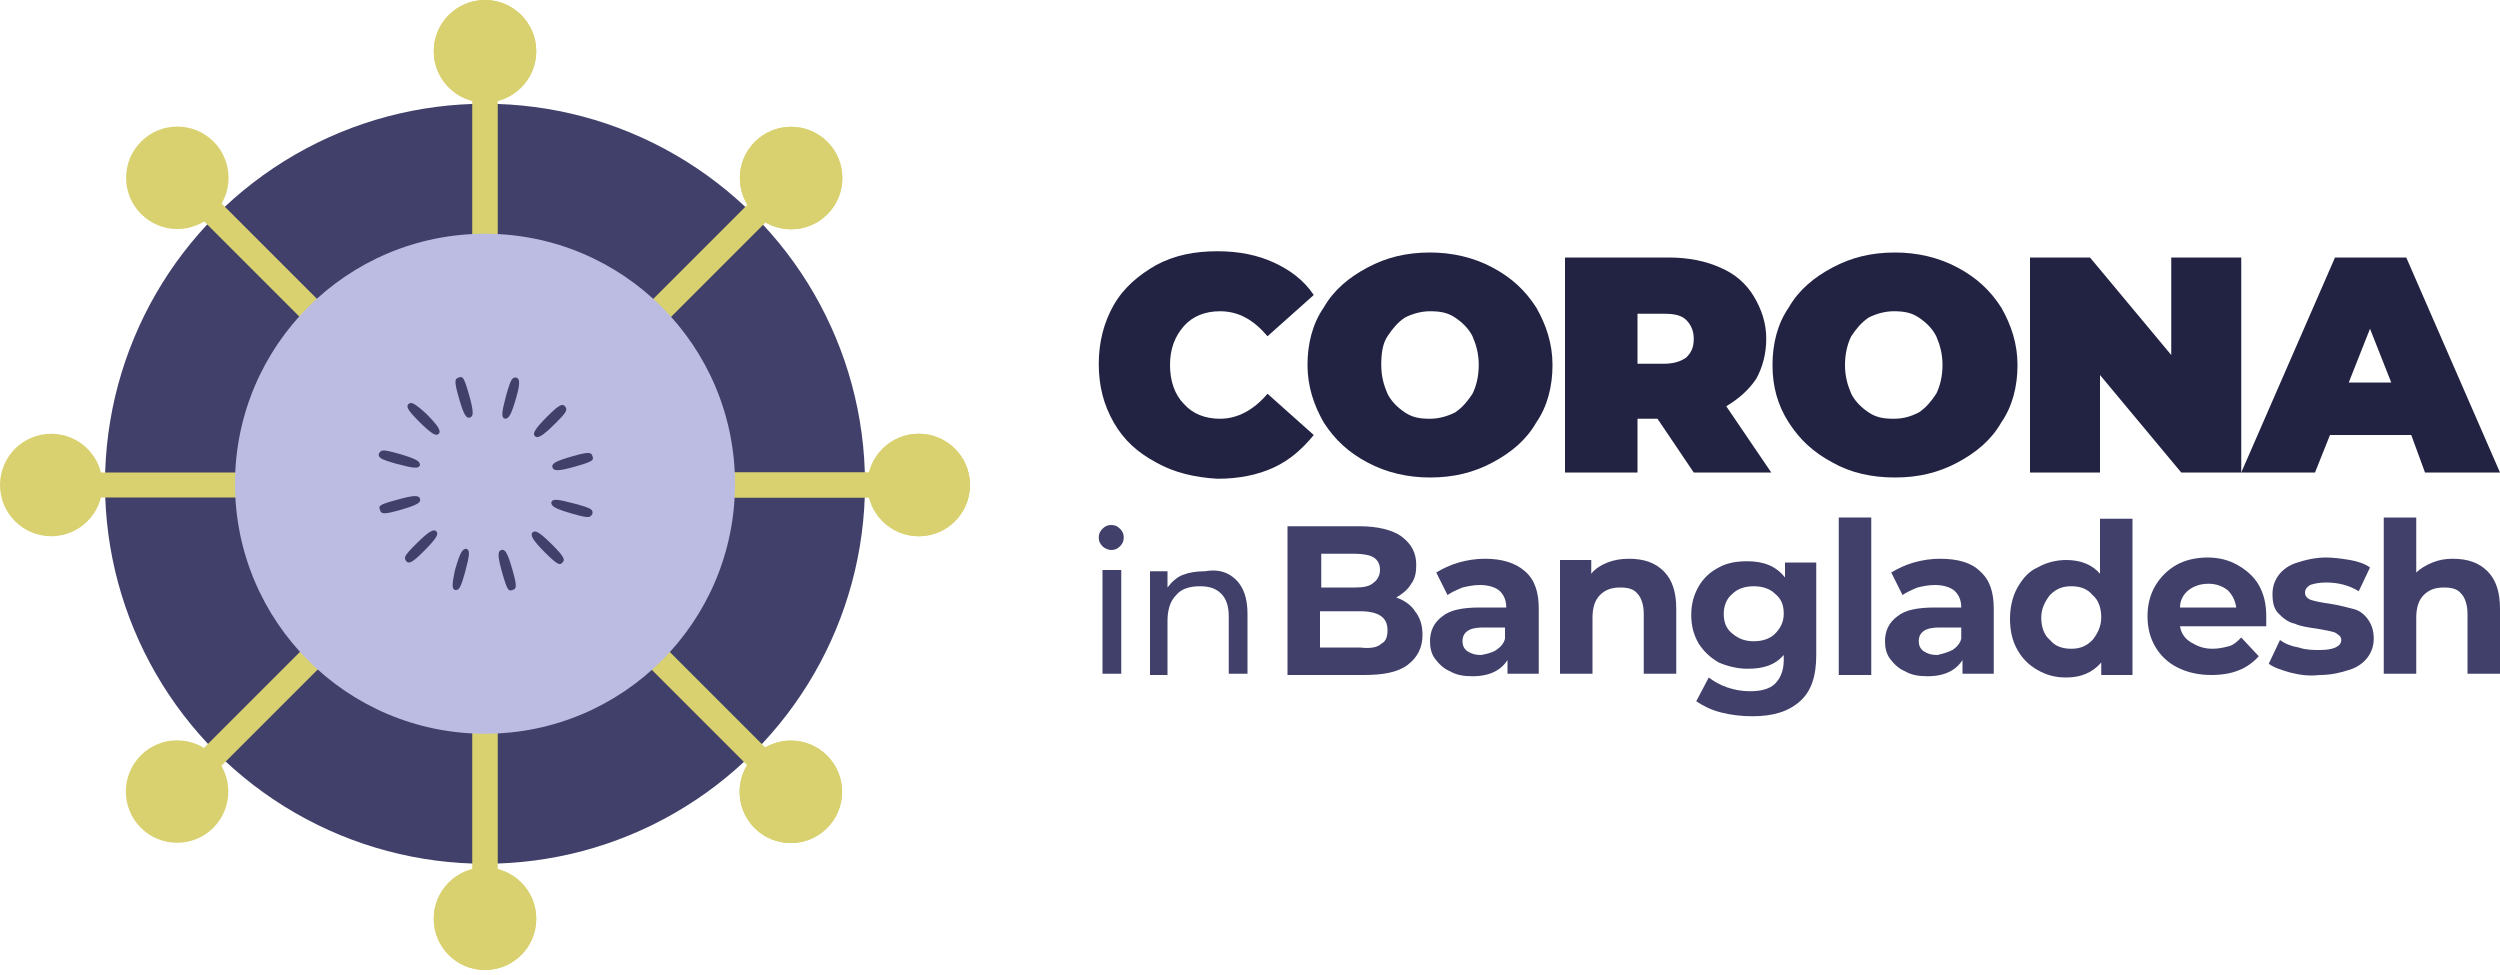 <?xml version="1.0" encoding="utf-8"?>
<!-- Generator: Adobe Illustrator 21.0.0, SVG Export Plug-In . SVG Version: 6.00 Build 0)  -->
<svg version="1.1" id="Layer_1" xmlns="http://www.w3.org/2000/svg" xmlns:xlink="http://www.w3.org/1999/xlink" x="0px" y="0px"
	 viewBox="0 0 200 78" style="enable-background:new 0 0 200 78;" xml:space="preserve">
<style type="text/css">
	.st0{fill:#40406B;}
	.st1{fill:#D9D16F;}
	.st2{fill:#BCBCE2;}
	.st3{fill:#222242;}
</style>
<g>
	<g>
		<g>
			<circle class="st0" cx="38.8" cy="38.7" r="30.4"/>
		</g>
		<g>
			<circle class="st1" cx="38.8" cy="73.5" r="4.1"/>
		</g>
		<g>
			<rect x="37.8" y="53.3" class="st1" width="2" height="18.9"/>
		</g>
		<g>
			<g>
				<circle class="st1" cx="38.8" cy="4.1" r="4.1"/>
			</g>
			<g>
				<rect x="37.8" y="5.4" class="st1" width="2" height="18.9"/>
			</g>
			<g>
				<circle class="st1" cx="38.8" cy="4.1" r="4.1"/>
			</g>
			<g>
				<rect x="37.8" y="5.4" class="st1" width="2" height="18.9"/>
			</g>
		</g>
		<g>
			<g>
				<circle class="st1" cx="38.8" cy="73.5" r="4.1"/>
			</g>
			<g>
				<rect x="37.8" y="53.3" class="st1" width="2" height="18.9"/>
			</g>
		</g>
		<g>
			<g>
				<circle class="st1" cx="73.5" cy="38.8" r="4.1"/>
			</g>
			<g>
				<rect x="53.3" y="37.8" class="st1" width="18.9" height="2"/>
			</g>
			<g>
				<circle class="st1" cx="73.5" cy="38.8" r="4.1"/>
			</g>
			<g>
				<rect x="53.3" y="37.8" class="st1" width="18.9" height="2"/>
			</g>
		</g>
		<g>
			<g>
				<circle class="st1" cx="4.1" cy="38.8" r="4.1"/>
			</g>
			<g>
				<rect x="5.4" y="37.8" class="st1" width="18.9" height="2"/>
			</g>
		</g>
		<g>
			<g>
				<ellipse transform="matrix(0.707 -0.707 0.707 0.707 8.496 48.958)" class="st1" cx="63.3" cy="14.2" rx="4.1" ry="4.1"/>
			</g>
			<g>
				
					<rect x="46.3" y="20.9" transform="matrix(0.707 -0.707 0.707 0.707 0.847 45.79)" class="st1" width="18.9" height="2"/>
			</g>
			<g>
				<ellipse transform="matrix(0.707 -0.707 0.707 0.707 8.496 48.958)" class="st1" cx="63.3" cy="14.2" rx="4.1" ry="4.1"/>
			</g>
			<g>
				
					<rect x="46.3" y="20.9" transform="matrix(0.707 -0.707 0.707 0.707 0.847 45.79)" class="st1" width="18.9" height="2"/>
			</g>
		</g>
		<g>
			<g>
				
					<ellipse transform="matrix(0.707 -0.707 0.707 0.707 -40.626 28.611)" class="st1" cx="14.2" cy="63.3" rx="4.1" ry="4.1"/>
			</g>
			<g>
				
					<rect x="12.4" y="54.7" transform="matrix(0.707 -0.707 0.707 0.707 -32.977 31.78)" class="st1" width="18.9" height="2"/>
			</g>
		</g>
		<g>
			<g>
				
					<ellipse transform="matrix(0.707 -0.707 0.707 0.707 -26.239 63.346)" class="st1" cx="63.3" cy="63.3" rx="4.1" ry="4.1"/>
			</g>
			<g>
				
					<rect x="54.7" y="46.3" transform="matrix(0.707 -0.707 0.707 0.707 -23.07 55.697)" class="st1" width="2" height="18.9"/>
			</g>
			<g>
				
					<ellipse transform="matrix(0.707 -0.707 0.707 0.707 -26.239 63.346)" class="st1" cx="63.3" cy="63.3" rx="4.1" ry="4.1"/>
			</g>
			<g>
				
					<rect x="54.7" y="46.3" transform="matrix(0.707 -0.707 0.707 0.707 -23.07 55.697)" class="st1" width="2" height="18.9"/>
			</g>
		</g>
		<g>
			<g>
				
					<ellipse transform="matrix(0.707 -0.707 0.707 0.707 -5.892 14.224)" class="st1" cx="14.2" cy="14.2" rx="4.1" ry="4.1"/>
			</g>
			<g>
				
					<rect x="20.9" y="12.4" transform="matrix(0.707 -0.707 0.707 0.707 -9.06 21.873)" class="st1" width="2" height="18.9"/>
			</g>
		</g>
		<g>
			<circle class="st2" cx="38.8" cy="38.7" r="20"/>
		</g>
		<g>
			<g>
				<path class="st0" d="M34.1,33.1c1,1,1.2,1.4,1,1.6c-0.2,0.2-0.5,0.1-1.6-1c-1-1-1-1.2-0.8-1.4C32.9,32.2,33,32.1,34.1,33.1z"/>
			</g>
			<g>
				<path class="st0" d="M31.9,36.3c1.4,0.4,1.7,0.6,1.7,0.9c-0.1,0.3-0.4,0.3-1.9-0.1c-1.4-0.4-1.4-0.5-1.4-0.8
					C30.5,36,30.5,35.9,31.9,36.3z"/>
			</g>
			<g>
				<path class="st0" d="M31.7,40c1.4-0.4,1.8-0.4,1.9-0.1c0.1,0.3-0.2,0.5-1.6,0.9c-1.4,0.4-1.5,0.3-1.6,0S30.2,40.4,31.7,40z"/>
			</g>
			<g>
				<path class="st0" d="M33.3,43.5c1-1,1.4-1.2,1.6-1c0.2,0.2,0.1,0.5-1,1.6c-1,1-1.2,1-1.4,0.8C32.3,44.6,32.3,44.5,33.3,43.5z"/>
			</g>
			<g>
				<path class="st0" d="M36.4,45.6c0.4-1.4,0.6-1.7,0.9-1.7c0.3,0.1,0.3,0.4-0.1,1.9c-0.4,1.4-0.5,1.4-0.8,1.4
					C36.2,47.1,36.1,47,36.4,45.6z"/>
			</g>
			<g>
				<path class="st0" d="M40.2,45.9c-0.4-1.4-0.4-1.8-0.1-1.9c0.3-0.1,0.5,0.2,0.9,1.6c0.4,1.4,0.3,1.5,0,1.6
					C40.7,47.3,40.6,47.3,40.2,45.9z"/>
			</g>
			<g>
				<path class="st0" d="M43.6,44.2c-1-1-1.2-1.4-1-1.6c0.2-0.2,0.5-0.1,1.6,1c1,1,1,1.2,0.8,1.4C44.8,45.2,44.7,45.3,43.6,44.2z"/>
			</g>
			<g>
				<path class="st0" d="M45.8,41.1c-1.4-0.4-1.7-0.6-1.7-0.9c0.1-0.3,0.4-0.3,1.9,0.1s1.4,0.5,1.4,0.8
					C47.2,41.4,47.2,41.5,45.8,41.1z"/>
			</g>
			<g>
				<path class="st0" d="M46.1,37.3c-1.4,0.4-1.8,0.4-1.9,0.1c-0.1-0.3,0.2-0.5,1.6-0.9c1.4-0.4,1.5-0.3,1.6,0
					C47.5,36.8,47.5,36.9,46.1,37.3z"/>
			</g>
			<g>
				<path class="st0" d="M44.4,33.9c-1,1-1.4,1.2-1.6,1c-0.2-0.2-0.1-0.5,1-1.6c1-1,1.2-1,1.4-0.8C45.4,32.8,45.4,32.9,44.4,33.9z"
					/>
			</g>
			<g>
				<path class="st0" d="M41.3,31.8c-0.4,1.4-0.6,1.7-0.9,1.7c-0.3-0.1-0.3-0.4,0.1-1.9c0.4-1.4,0.5-1.4,0.8-1.4
					C41.5,30.3,41.7,30.4,41.3,31.8z"/>
			</g>
			<g>
				<path class="st0" d="M37.5,31.5c0.4,1.4,0.4,1.8,0.1,1.9c-0.3,0.1-0.5-0.2-0.9-1.6c-0.4-1.4-0.3-1.5,0-1.6
					C37,30.1,37.1,30.1,37.5,31.5z"/>
			</g>
		</g>
	</g>
	<g>
		<g>
			<g>
				<path class="st3" d="M92.5,37c-1.5-0.8-2.6-1.8-3.4-3.2c-0.8-1.4-1.2-2.9-1.2-4.7c0-1.7,0.4-3.3,1.2-4.7c0.8-1.4,2-2.4,3.4-3.2
					c1.5-0.8,3.1-1.1,4.9-1.1c1.7,0,3.2,0.3,4.5,0.9c1.3,0.6,2.4,1.4,3.2,2.6l-3.7,3.3c-1.1-1.3-2.3-2-3.8-2c-1.2,0-2.2,0.4-2.9,1.2
					c-0.7,0.8-1.1,1.8-1.1,3.1c0,1.3,0.4,2.4,1.1,3.1c0.7,0.8,1.7,1.2,2.9,1.2c1.4,0,2.7-0.7,3.8-2l3.7,3.3c-0.9,1.1-1.9,2-3.2,2.6
					c-1.3,0.6-2.8,0.9-4.5,0.9C95.6,38.2,93.9,37.8,92.5,37z"/>
			</g>
			<g>
				<path class="st3" d="M109.4,37c-1.5-0.8-2.6-1.8-3.5-3.2c-0.8-1.4-1.3-2.9-1.3-4.6c0-1.7,0.4-3.3,1.3-4.6c0.8-1.4,2-2.4,3.5-3.2
					c1.5-0.8,3.1-1.2,5-1.2c1.8,0,3.5,0.4,5,1.2c1.5,0.8,2.6,1.8,3.5,3.2c0.8,1.4,1.3,2.9,1.3,4.6c0,1.7-0.4,3.3-1.3,4.6
					c-0.8,1.4-2,2.4-3.5,3.2c-1.5,0.8-3.1,1.2-5,1.2C112.6,38.2,110.9,37.8,109.4,37z M116.4,33c0.6-0.4,1-0.9,1.4-1.5
					c0.3-0.6,0.5-1.4,0.5-2.3c0-0.9-0.2-1.6-0.5-2.3c-0.3-0.6-0.8-1.1-1.4-1.5c-0.6-0.4-1.2-0.5-2-0.5c-0.7,0-1.4,0.2-2,0.5
					c-0.6,0.4-1,0.9-1.4,1.5s-0.5,1.4-0.5,2.3c0,0.9,0.2,1.6,0.5,2.3c0.3,0.6,0.8,1.1,1.4,1.5c0.6,0.4,1.2,0.5,2,0.5
					C115.1,33.5,115.8,33.3,116.4,33z"/>
			</g>
			<g>
				<path class="st3" d="M132.6,33.5H131v4.3h-5.8V20.6h8.3c1.6,0,3,0.3,4.1,0.8c1.2,0.5,2.1,1.3,2.7,2.3c0.6,1,1,2.1,1,3.4
					c0,1.2-0.3,2.3-0.8,3.2c-0.6,0.9-1.4,1.6-2.4,2.2l3.6,5.3h-6.2L132.6,33.5z M134.9,25.6c-0.4-0.4-1-0.5-1.8-0.5H131v4h2.1
					c0.8,0,1.4-0.2,1.8-0.5c0.4-0.4,0.6-0.8,0.6-1.5C135.5,26.5,135.3,26,134.9,25.6z"/>
			</g>
			<g>
				<path class="st3" d="M146.6,37c-1.5-0.8-2.6-1.8-3.5-3.2s-1.3-2.9-1.3-4.6c0-1.7,0.4-3.3,1.3-4.6c0.8-1.4,2-2.4,3.5-3.2
					c1.5-0.8,3.1-1.2,5-1.2c1.8,0,3.5,0.4,5,1.2c1.5,0.8,2.6,1.8,3.5,3.2c0.8,1.4,1.3,2.9,1.3,4.6c0,1.7-0.4,3.3-1.3,4.6
					c-0.8,1.4-2,2.4-3.5,3.2c-1.5,0.8-3.1,1.2-5,1.2C149.7,38.2,148,37.8,146.6,37z M153.5,33c0.6-0.4,1-0.9,1.4-1.5
					c0.3-0.6,0.5-1.4,0.5-2.3c0-0.9-0.2-1.6-0.5-2.3c-0.3-0.6-0.8-1.1-1.4-1.5c-0.6-0.4-1.2-0.5-2-0.5c-0.7,0-1.4,0.2-2,0.5
					c-0.6,0.4-1,0.9-1.4,1.5c-0.3,0.6-0.5,1.4-0.5,2.3c0,0.9,0.2,1.6,0.5,2.3c0.3,0.6,0.8,1.1,1.4,1.5c0.6,0.4,1.2,0.5,2,0.5
					C152.3,33.5,152.9,33.3,153.5,33z"/>
			</g>
			<g>
				<path class="st3" d="M179.3,20.6v17.2h-4.8L168,30v7.8h-5.6V20.6h4.8l6.5,7.8v-7.8H179.3z"/>
			</g>
			<g>
				<path class="st3" d="M192.9,34.8h-6.5l-1.2,3h-5.9l7.5-17.2h5.7l7.5,17.2h-6L192.9,34.8z M191.3,30.6l-1.7-4.3l-1.7,4.3H191.3z"
					/>
			</g>
		</g>
		<g>
			<g>
				<path class="st0" d="M88.2,43.7c-0.2-0.2-0.3-0.4-0.3-0.7c0-0.3,0.1-0.5,0.3-0.7c0.2-0.2,0.4-0.3,0.7-0.3c0.3,0,0.5,0.1,0.7,0.3
					c0.2,0.2,0.3,0.4,0.3,0.7c0,0.3-0.1,0.5-0.3,0.7c-0.2,0.2-0.4,0.3-0.7,0.3C88.7,44,88.4,43.9,88.2,43.7z M88.2,45.6h1.5v8.3
					h-1.5V45.6z"/>
				<path class="st0" d="M98.9,46.4c0.6,0.6,0.9,1.5,0.9,2.7v4.8h-1.5v-4.6c0-0.8-0.2-1.4-0.6-1.8c-0.4-0.4-0.9-0.6-1.7-0.6
					c-0.8,0-1.5,0.2-1.9,0.7c-0.5,0.5-0.7,1.2-0.7,2.1v4.3H92v-8.3h1.4v1.3c0.3-0.4,0.7-0.8,1.2-1c0.5-0.2,1.1-0.3,1.8-0.3
					C97.5,45.5,98.3,45.8,98.9,46.4z"/>
			</g>
			<g>
				<path class="st0" d="M113.2,48.9c0.4,0.5,0.6,1.1,0.6,1.9c0,1-0.4,1.8-1.2,2.4c-0.8,0.6-2,0.8-3.5,0.8H103V42.1h5.8
					c1.4,0,2.6,0.3,3.3,0.8c0.8,0.6,1.2,1.3,1.2,2.3c0,0.6-0.1,1.1-0.4,1.5c-0.3,0.5-0.7,0.8-1.2,1.1
					C112.3,48,112.9,48.4,113.2,48.9z M105.7,44.2V47h2.7c0.7,0,1.2-0.1,1.5-0.4c0.3-0.2,0.5-0.6,0.5-1c0-0.5-0.2-0.8-0.5-1
					c-0.3-0.2-0.9-0.3-1.5-0.3H105.7z M110.5,51.5c0.4-0.2,0.5-0.6,0.5-1.1c0-1-0.7-1.5-2.2-1.5h-3.2v2.9h3.2
					C109.6,51.9,110.2,51.8,110.5,51.5z"/>
				<path class="st0" d="M122,45.7c0.8,0.7,1.1,1.7,1.1,3v5.2h-2.5v-1.1c-0.5,0.8-1.4,1.3-2.8,1.3c-0.7,0-1.3-0.1-1.8-0.4
					c-0.5-0.2-0.9-0.6-1.2-1c-0.3-0.4-0.4-0.9-0.4-1.4c0-0.8,0.3-1.5,1-2c0.6-0.5,1.6-0.7,3-0.7h2.1c0-0.6-0.2-1-0.5-1.3
					c-0.3-0.3-0.9-0.5-1.6-0.5c-0.5,0-1,0.1-1.4,0.2c-0.5,0.2-0.9,0.4-1.2,0.6l-0.9-1.8c0.5-0.3,1.1-0.6,1.8-0.8
					c0.7-0.2,1.4-0.3,2.1-0.3C120.1,44.7,121.2,45,122,45.7z M119.7,52c0.3-0.2,0.6-0.5,0.7-0.9v-0.9h-1.8c-1.1,0-1.6,0.4-1.6,1.1
					c0,0.3,0.1,0.6,0.4,0.8c0.3,0.2,0.6,0.3,1.1,0.3C119,52.3,119.4,52.2,119.7,52z"/>
				<path class="st0" d="M133.1,45.7c0.7,0.7,1,1.7,1,3v5.2h-2.6v-4.8c0-0.7-0.2-1.3-0.5-1.6c-0.3-0.4-0.8-0.5-1.4-0.5
					c-0.7,0-1.2,0.2-1.6,0.6c-0.4,0.4-0.6,1-0.6,1.8v4.5h-2.6v-9.1h2.5v1.1c0.3-0.4,0.8-0.7,1.3-0.9c0.5-0.2,1.1-0.3,1.7-0.3
					C131.5,44.7,132.4,45,133.1,45.7z"/>
				<path class="st0" d="M145.3,44.8v7.6c0,1.7-0.4,2.9-1.3,3.7c-0.9,0.8-2.1,1.2-3.8,1.2c-0.9,0-1.7-0.1-2.5-0.3
					c-0.8-0.2-1.4-0.5-2-0.9l1-1.9c0.4,0.3,0.9,0.6,1.5,0.8c0.6,0.2,1.2,0.3,1.8,0.3c0.9,0,1.6-0.2,2-0.6c0.4-0.4,0.7-1,0.7-1.9
					v-0.4c-0.7,0.8-1.6,1.1-2.9,1.1c-0.8,0-1.6-0.2-2.3-0.5c-0.7-0.4-1.2-0.9-1.6-1.5c-0.4-0.7-0.6-1.4-0.6-2.3
					c0-0.9,0.2-1.6,0.6-2.3c0.4-0.7,1-1.2,1.6-1.5c0.7-0.4,1.5-0.5,2.3-0.5c1.3,0,2.3,0.4,3,1.3v-1.2H145.3z M142,50.7
					c0.4-0.4,0.7-0.9,0.7-1.6c0-0.7-0.2-1.2-0.7-1.6c-0.4-0.4-1-0.6-1.7-0.6c-0.7,0-1.3,0.2-1.7,0.6c-0.5,0.4-0.7,1-0.7,1.6
					c0,0.7,0.2,1.2,0.7,1.6c0.5,0.4,1,0.6,1.7,0.6C141,51.3,141.6,51.1,142,50.7z"/>
				<path class="st0" d="M147.1,41.4h2.6v12.6h-2.6V41.4z"/>
				<path class="st0" d="M158.4,45.7c0.8,0.7,1.1,1.7,1.1,3v5.2h-2.5v-1.1c-0.5,0.8-1.4,1.3-2.8,1.3c-0.7,0-1.3-0.1-1.8-0.4
					c-0.5-0.2-0.9-0.6-1.2-1c-0.3-0.4-0.4-0.9-0.4-1.4c0-0.8,0.3-1.5,1-2c0.6-0.5,1.6-0.7,3-0.7h2.1c0-0.6-0.2-1-0.5-1.3
					c-0.3-0.3-0.9-0.5-1.6-0.5c-0.5,0-1,0.1-1.4,0.2c-0.5,0.2-0.9,0.4-1.2,0.6l-0.9-1.8c0.5-0.3,1.1-0.6,1.8-0.8
					c0.7-0.2,1.4-0.3,2.1-0.3C156.6,44.7,157.7,45,158.4,45.7z M156.2,52c0.3-0.2,0.6-0.5,0.7-0.9v-0.9h-1.8c-1.1,0-1.6,0.4-1.6,1.1
					c0,0.3,0.1,0.6,0.4,0.8c0.3,0.2,0.6,0.3,1.1,0.3C155.4,52.3,155.8,52.2,156.2,52z"/>
				<path class="st0" d="M170.6,41.4v12.6h-2.5v-1c-0.7,0.8-1.6,1.2-2.8,1.2c-0.9,0-1.6-0.2-2.3-0.6c-0.7-0.4-1.2-0.9-1.6-1.6
					c-0.4-0.7-0.6-1.5-0.6-2.5c0-0.9,0.2-1.8,0.6-2.5c0.4-0.7,0.9-1.3,1.6-1.6c0.7-0.4,1.5-0.6,2.3-0.6c1.2,0,2.1,0.4,2.7,1.1v-4.4
					H170.6z M167.4,51.2c0.4-0.5,0.7-1.1,0.7-1.8s-0.2-1.4-0.7-1.8c-0.4-0.5-1-0.7-1.7-0.7c-0.7,0-1.2,0.2-1.7,0.7
					c-0.4,0.5-0.7,1.1-0.7,1.8s0.2,1.4,0.7,1.8c0.4,0.5,1,0.7,1.7,0.7C166.4,51.9,166.9,51.7,167.4,51.2z"/>
				<path class="st0" d="M181.3,50.1h-6.9c0.1,0.6,0.4,1,0.9,1.3c0.5,0.3,1,0.5,1.7,0.5c0.5,0,0.9-0.1,1.3-0.2
					c0.4-0.1,0.7-0.4,1-0.7l1.4,1.5c-0.9,1-2.1,1.5-3.8,1.5c-1,0-1.9-0.2-2.7-0.6c-0.8-0.4-1.4-1-1.8-1.7c-0.4-0.7-0.6-1.5-0.6-2.4
					c0-0.9,0.2-1.7,0.6-2.4c0.4-0.7,1-1.3,1.7-1.7c0.7-0.4,1.6-0.6,2.5-0.6c0.9,0,1.7,0.2,2.4,0.6c0.7,0.4,1.3,0.9,1.7,1.6
					c0.4,0.7,0.6,1.5,0.6,2.5C181.3,49.5,181.3,49.7,181.3,50.1z M175.1,47.2c-0.4,0.3-0.7,0.8-0.7,1.4h4.5c-0.1-0.6-0.3-1-0.7-1.4
					c-0.4-0.3-0.9-0.5-1.5-0.5C176,46.7,175.5,46.9,175.1,47.2z"/>
				<path class="st0" d="M183.2,53.8c-0.7-0.2-1.3-0.4-1.7-0.7l0.9-1.9c0.4,0.3,0.9,0.5,1.5,0.6c0.6,0.2,1.1,0.2,1.7,0.2
					c1.1,0,1.7-0.3,1.7-0.8c0-0.3-0.2-0.4-0.5-0.6c-0.3-0.1-0.8-0.2-1.4-0.3c-0.7-0.1-1.4-0.2-1.8-0.4c-0.5-0.1-0.9-0.4-1.3-0.8
					c-0.4-0.4-0.5-0.9-0.5-1.6c0-0.6,0.2-1.1,0.5-1.5c0.3-0.4,0.8-0.8,1.5-1c0.6-0.2,1.4-0.4,2.3-0.4c0.6,0,1.3,0.1,1.9,0.2
					c0.6,0.1,1.2,0.3,1.6,0.6l-0.9,1.9c-0.8-0.5-1.7-0.7-2.6-0.7c-0.6,0-1,0.1-1.3,0.2c-0.3,0.2-0.4,0.4-0.4,0.6
					c0,0.3,0.2,0.5,0.5,0.6c0.3,0.1,0.8,0.2,1.5,0.3c0.7,0.1,1.4,0.3,1.8,0.4c0.5,0.1,0.9,0.4,1.2,0.8c0.3,0.4,0.5,0.9,0.5,1.6
					c0,0.6-0.2,1.1-0.5,1.5s-0.8,0.8-1.5,1c-0.6,0.2-1.4,0.4-2.3,0.4C184.7,54.1,184,54,183.2,53.8z"/>
				<path class="st0" d="M199,45.7c0.7,0.7,1,1.7,1,3v5.2h-2.6v-4.8c0-0.7-0.2-1.3-0.5-1.6c-0.3-0.4-0.8-0.5-1.4-0.5
					c-0.7,0-1.2,0.2-1.6,0.6c-0.4,0.4-0.6,1-0.6,1.8v4.5h-2.6V41.4h2.6v4.4c0.3-0.3,0.8-0.6,1.3-0.8c0.5-0.2,1-0.3,1.6-0.3
					C197.4,44.7,198.3,45,199,45.7z"/>
			</g>
		</g>
	</g>
</g>
</svg>
